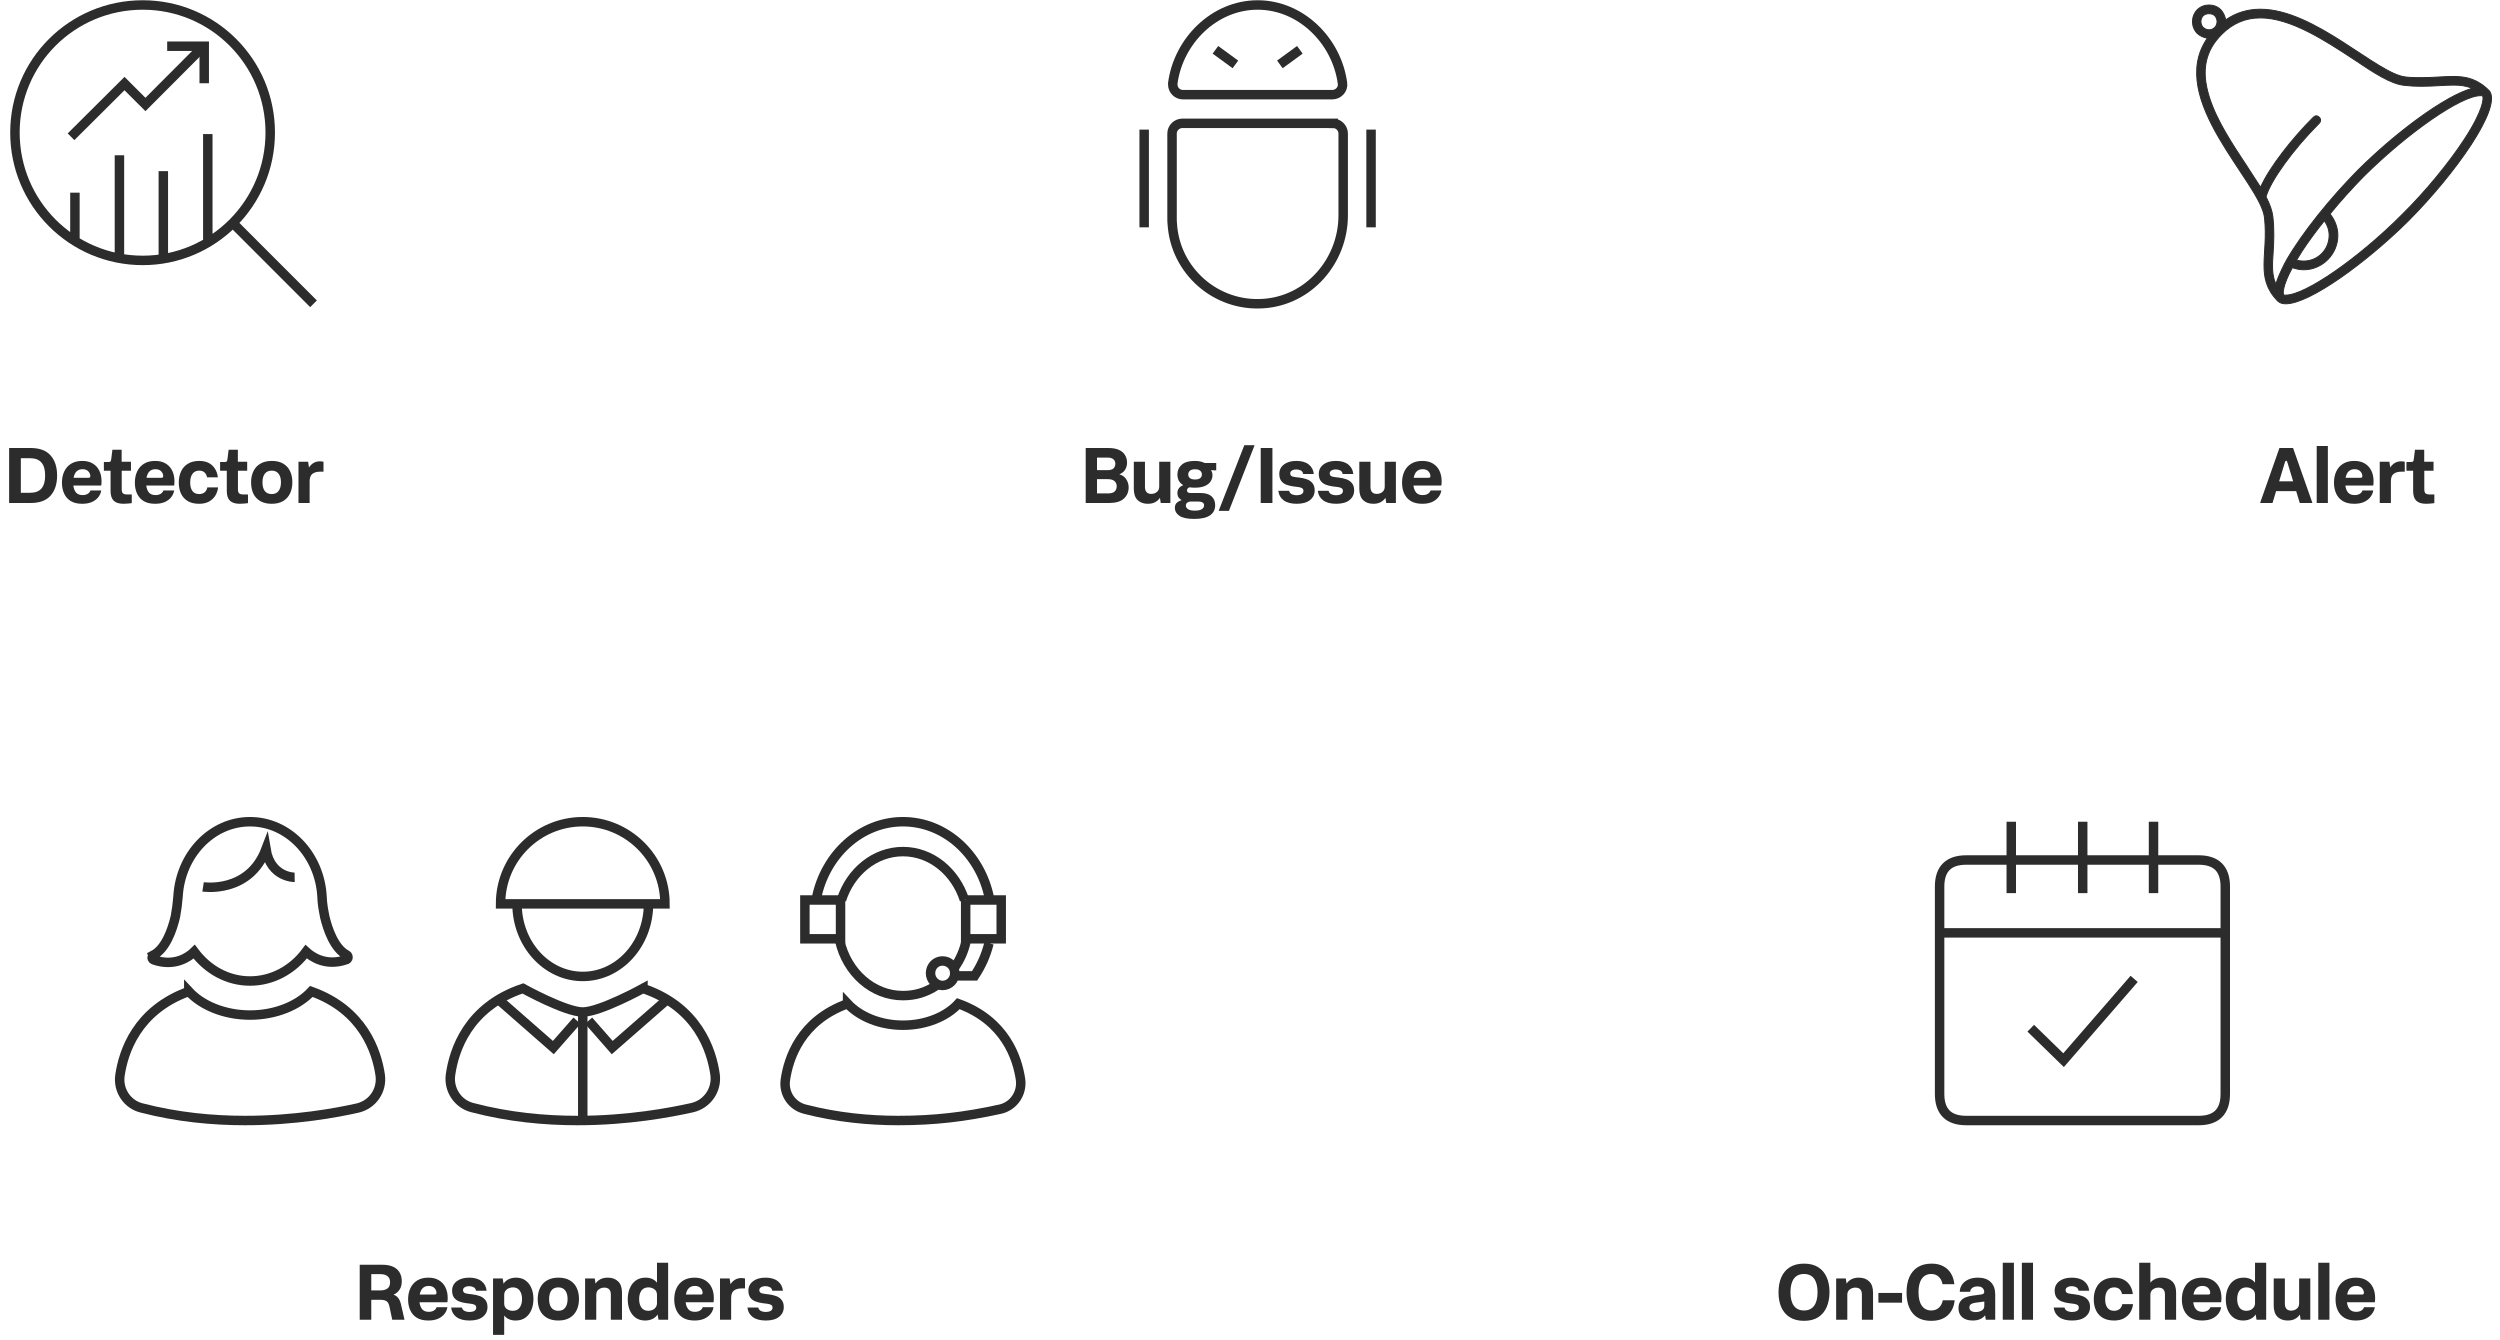 <svg width="502" height="269" viewBox="0 0 502 269" fill="none" xmlns="http://www.w3.org/2000/svg">
<path d="M40.827 9.329L29.205 20.979L24.998 16.78L14.262 27.462" stroke="#2C2C2C" stroke-width="1.9"/>
<path d="M46.764 44.798L62.952 61M15.044 38.682V48.402M23.982 31.176V51.64M41.727 26.922V48.644M32.796 34.359V51.882M54.263 26.624C54.263 40.779 42.806 52.29 28.666 52.29C14.442 52.29 3 40.779 3 26.624C3 12.456 14.442 1 28.666 1C42.806 1 54.263 12.456 54.263 26.617V26.624Z" stroke="#2C2C2C" stroke-width="1.9"/>
<path d="M33.571 9.281H41.008V16.718" stroke="#2C2C2C" stroke-width="1.9"/>
<path d="M1.833 101V89.96H6.153C7.956 89.96 9.289 90.456 10.153 91.448C11.028 92.429 11.465 93.773 11.465 95.48C11.465 97.187 11.028 98.536 10.153 99.528C9.289 100.509 7.956 101 6.153 101H1.833ZM6.025 92.008H4.185V98.952H6.025C7.06 98.952 7.822 98.669 8.313 98.104C8.814 97.528 9.065 96.659 9.065 95.496C9.065 94.312 8.814 93.437 8.313 92.872C7.822 92.296 7.06 92.008 6.025 92.008ZM20.327 98.488C20.263 98.947 20.076 99.384 19.767 99.8C19.457 100.205 19.031 100.536 18.487 100.792C17.943 101.037 17.282 101.16 16.503 101.16C15.596 101.16 14.839 100.984 14.231 100.632C13.633 100.269 13.185 99.768 12.887 99.128C12.588 98.488 12.439 97.752 12.439 96.92C12.439 96.067 12.594 95.315 12.903 94.664C13.212 94.003 13.671 93.485 14.279 93.112C14.887 92.739 15.633 92.552 16.519 92.552C17.372 92.552 18.087 92.733 18.663 93.096C19.239 93.448 19.671 93.933 19.959 94.552C20.247 95.16 20.391 95.853 20.391 96.632C20.391 96.771 20.386 96.92 20.375 97.08C20.364 97.24 20.348 97.379 20.327 97.496H14.727C14.802 98.093 14.983 98.563 15.271 98.904C15.569 99.245 16.002 99.416 16.567 99.416C16.972 99.416 17.314 99.336 17.591 99.176C17.868 99.016 18.06 98.787 18.167 98.488H20.327ZM16.583 94.216C15.591 94.216 14.988 94.792 14.775 95.944H17.719C17.879 95.944 17.985 95.917 18.039 95.864C18.103 95.811 18.135 95.72 18.135 95.592C18.135 95.251 18.002 94.936 17.735 94.648C17.468 94.36 17.084 94.216 16.583 94.216ZM22.202 98.616V94.52H20.858V92.776H21.706C21.93 92.776 22.085 92.744 22.17 92.68C22.255 92.605 22.309 92.451 22.33 92.216L22.57 90.312H24.426V92.712H26.298V94.52H24.442V98.232C24.442 98.616 24.517 98.888 24.666 99.048C24.826 99.208 25.125 99.288 25.562 99.288H26.458V101.032C26.255 101.064 26.005 101.091 25.706 101.112C25.418 101.144 25.125 101.16 24.826 101.16C23.909 101.16 23.242 100.952 22.826 100.536C22.41 100.12 22.202 99.48 22.202 98.616ZM34.968 98.488C34.904 98.947 34.718 99.384 34.408 99.8C34.099 100.205 33.672 100.536 33.128 100.792C32.584 101.037 31.923 101.16 31.144 101.16C30.238 101.16 29.48 100.984 28.872 100.632C28.275 100.269 27.827 99.768 27.528 99.128C27.23 98.488 27.08 97.752 27.08 96.92C27.08 96.067 27.235 95.315 27.544 94.664C27.854 94.003 28.312 93.485 28.92 93.112C29.528 92.739 30.275 92.552 31.16 92.552C32.014 92.552 32.728 92.733 33.304 93.096C33.88 93.448 34.312 93.933 34.6 94.552C34.888 95.16 35.032 95.853 35.032 96.632C35.032 96.771 35.027 96.92 35.016 97.08C35.005 97.24 34.989 97.379 34.968 97.496H29.368C29.443 98.093 29.624 98.563 29.912 98.904C30.211 99.245 30.643 99.416 31.208 99.416C31.613 99.416 31.955 99.336 32.232 99.176C32.51 99.016 32.702 98.787 32.808 98.488H34.968ZM31.224 94.216C30.232 94.216 29.63 94.792 29.416 95.944H32.36C32.52 95.944 32.627 95.917 32.68 95.864C32.744 95.811 32.776 95.72 32.776 95.592C32.776 95.251 32.643 94.936 32.376 94.648C32.109 94.36 31.726 94.216 31.224 94.216ZM41.629 97.864H43.789C43.735 98.429 43.559 98.968 43.261 99.48C42.962 99.981 42.541 100.387 41.997 100.696C41.453 101.005 40.781 101.16 39.981 101.16C39.085 101.16 38.333 100.984 37.725 100.632C37.117 100.269 36.658 99.768 36.349 99.128C36.05 98.488 35.901 97.747 35.901 96.904C35.901 96.051 36.055 95.299 36.365 94.648C36.674 93.987 37.133 93.475 37.741 93.112C38.359 92.739 39.117 92.552 40.013 92.552C40.813 92.552 41.479 92.707 42.013 93.016C42.546 93.325 42.951 93.731 43.229 94.232C43.517 94.723 43.687 95.261 43.741 95.848H41.581C41.389 94.952 40.861 94.504 39.997 94.504C39.41 94.504 38.962 94.717 38.653 95.144C38.343 95.56 38.189 96.147 38.189 96.904C38.189 97.619 38.338 98.184 38.637 98.6C38.946 99.005 39.394 99.208 39.981 99.208C40.418 99.208 40.781 99.096 41.069 98.872C41.357 98.648 41.543 98.312 41.629 97.864ZM45.539 98.616V94.52H44.195V92.776H45.043C45.267 92.776 45.422 92.744 45.507 92.68C45.592 92.605 45.645 92.451 45.667 92.216L45.907 90.312H47.763V92.712H49.635V94.52H47.779V98.232C47.779 98.616 47.853 98.888 48.003 99.048C48.163 99.208 48.462 99.288 48.899 99.288H49.795V101.032C49.592 101.064 49.342 101.091 49.043 101.112C48.755 101.144 48.462 101.16 48.163 101.16C47.245 101.16 46.579 100.952 46.163 100.536C45.747 100.12 45.539 99.48 45.539 98.616ZM54.561 101.16C53.644 101.16 52.876 100.979 52.257 100.616C51.638 100.253 51.174 99.752 50.865 99.112C50.566 98.461 50.417 97.715 50.417 96.872C50.417 96.019 50.572 95.272 50.881 94.632C51.19 93.981 51.654 93.475 52.273 93.112C52.892 92.739 53.654 92.552 54.561 92.552C55.489 92.552 56.257 92.733 56.865 93.096C57.484 93.459 57.942 93.96 58.241 94.6C58.55 95.24 58.705 95.987 58.705 96.84C58.705 97.683 58.55 98.429 58.241 99.08C57.932 99.731 57.468 100.243 56.849 100.616C56.241 100.979 55.478 101.16 54.561 101.16ZM54.561 99.208C55.169 99.208 55.628 99 55.937 98.584C56.257 98.168 56.417 97.587 56.417 96.84C56.417 96.104 56.257 95.533 55.937 95.128C55.628 94.712 55.169 94.504 54.561 94.504C53.953 94.504 53.489 94.712 53.169 95.128C52.86 95.533 52.705 96.115 52.705 96.872C52.705 97.608 52.86 98.184 53.169 98.6C53.489 99.005 53.953 99.208 54.561 99.208ZM59.934 101V92.712H61.87L62.046 93.88C62.259 93.517 62.552 93.219 62.926 92.984C63.299 92.749 63.747 92.632 64.27 92.632C64.387 92.632 64.51 92.643 64.638 92.664C64.776 92.675 64.883 92.691 64.958 92.712V94.712H64.334C63.619 94.712 63.08 94.861 62.718 95.16C62.355 95.448 62.174 95.939 62.174 96.632V101H59.934Z" fill="#2C2C2C"/>
<path d="M275.309 26.023V45.645M229.75 26.023V45.645M261.013 9.999L256.998 12.934M244.06 9.999L248.068 12.934M267.711 24.766H237.41C236.263 24.766 235.348 25.722 235.348 26.801V43.856C235.348 44.211 235.349 44.573 235.396 44.996C235.99 54.418 244.19 61.614 253.667 60.959C262.836 60.358 269.711 52.377 269.711 43.255V26.801C269.711 25.729 268.803 24.773 267.711 24.773V24.766ZM269.574 16.724C268.434 8.203 261.245 1 252.533 1C243.835 1 236.625 8.203 235.492 16.724V16.962C235.492 18.103 236.407 19.011 237.54 19.011H267.526C268.755 19.011 269.759 17.918 269.574 16.724Z" stroke="#2C2C2C" stroke-width="1.9"/>
<path d="M218.009 101V89.96H222.537C223.422 89.96 224.142 90.088 224.697 90.344C225.251 90.6 225.657 90.952 225.913 91.4C226.179 91.837 226.313 92.344 226.313 92.92C226.313 93.4 226.19 93.853 225.945 94.28C225.699 94.707 225.305 95.027 224.761 95.24C225.401 95.432 225.87 95.773 226.169 96.264C226.478 96.755 226.633 97.283 226.633 97.848C226.633 98.787 226.307 99.549 225.657 100.136C225.017 100.712 224.03 101 222.697 101H218.009ZM222.377 91.88H220.281V94.408H222.377C222.953 94.408 223.358 94.291 223.593 94.056C223.838 93.811 223.961 93.496 223.961 93.112C223.961 92.739 223.827 92.44 223.561 92.216C223.305 91.992 222.91 91.88 222.377 91.88ZM222.457 96.216H220.281V99.08H222.457C223.097 99.08 223.55 98.952 223.817 98.696C224.094 98.429 224.233 98.077 224.233 97.64C224.233 97.203 224.083 96.856 223.785 96.6C223.497 96.344 223.054 96.216 222.457 96.216ZM227.668 98.152V92.712H229.908V97.752C229.908 98.701 230.335 99.176 231.188 99.176C231.593 99.176 231.956 99.053 232.276 98.808C232.607 98.552 232.772 98.189 232.772 97.72V92.712H235.012V101H233.076L232.916 99.96C232.692 100.312 232.377 100.6 231.972 100.824C231.567 101.048 231.071 101.16 230.484 101.16C229.631 101.16 228.948 100.915 228.436 100.424C227.924 99.923 227.668 99.165 227.668 98.152ZM244.008 101.448C244.008 102.323 243.661 103 242.968 103.48C242.285 103.96 241.229 104.2 239.8 104.2C238.413 104.2 237.416 103.987 236.808 103.56C236.21 103.144 235.912 102.627 235.912 102.008C235.912 101.517 236.056 101.155 236.344 100.92C236.642 100.675 236.952 100.509 237.272 100.424C237.037 100.296 236.834 100.12 236.664 99.896C236.504 99.661 236.424 99.357 236.424 98.984C236.424 98.621 236.525 98.307 236.728 98.04C236.941 97.763 237.234 97.555 237.608 97.416C237.192 97.181 236.888 96.877 236.696 96.504C236.514 96.131 236.424 95.725 236.424 95.288C236.424 94.488 236.712 93.832 237.288 93.32C237.874 92.808 238.738 92.552 239.88 92.552C240.306 92.552 240.685 92.589 241.016 92.664C241.357 92.739 241.656 92.84 241.912 92.968H244.216V94.456L243.16 94.408C243.256 94.547 243.33 94.701 243.384 94.872C243.437 95.043 243.464 95.235 243.464 95.448C243.464 95.875 243.341 96.28 243.096 96.664C242.861 97.037 242.482 97.341 241.96 97.576C241.437 97.811 240.754 97.928 239.912 97.928C239.528 97.928 239.17 97.901 238.84 97.848C238.658 97.923 238.53 98.019 238.456 98.136C238.381 98.243 238.344 98.349 238.344 98.456C238.344 98.819 238.578 99 239.048 99H241.112C242.061 99 242.781 99.219 243.272 99.656C243.762 100.093 244.008 100.691 244.008 101.448ZM238.6 95.272C238.6 95.581 238.712 95.827 238.936 96.008C239.16 96.189 239.501 96.28 239.96 96.28C240.429 96.28 240.776 96.189 241 96.008C241.224 95.827 241.336 95.581 241.336 95.272C241.336 94.963 241.224 94.712 241 94.52C240.776 94.328 240.429 94.232 239.96 94.232C239.501 94.232 239.16 94.328 238.936 94.52C238.712 94.712 238.6 94.963 238.6 95.272ZM240.696 100.712H239.016C238.824 100.712 238.626 100.781 238.424 100.92C238.221 101.048 238.12 101.251 238.12 101.528C238.12 101.795 238.258 102.029 238.536 102.232C238.824 102.435 239.282 102.536 239.912 102.536C240.573 102.536 241.048 102.435 241.336 102.232C241.634 102.029 241.784 101.779 241.784 101.48C241.784 101.224 241.682 101.032 241.48 100.904C241.277 100.776 241.016 100.712 240.696 100.712ZM244.706 102.584L249.858 89.4H251.922L246.77 102.584H244.706ZM253.151 101V89.96H255.503V101H253.151ZM256.69 98.552H258.85C258.946 98.893 259.138 99.128 259.426 99.256C259.714 99.384 260.018 99.448 260.338 99.448C260.732 99.448 261.063 99.379 261.33 99.24C261.596 99.091 261.73 98.867 261.73 98.568C261.73 98.312 261.628 98.125 261.426 98.008C261.223 97.891 260.908 97.811 260.482 97.768L259.794 97.688C259.218 97.613 258.711 97.491 258.274 97.32C257.836 97.139 257.495 96.877 257.25 96.536C257.004 96.184 256.882 95.725 256.882 95.16C256.882 94.381 257.191 93.752 257.81 93.272C258.428 92.792 259.266 92.552 260.322 92.552C261.378 92.552 262.204 92.792 262.802 93.272C263.399 93.752 263.735 94.387 263.81 95.176H261.682C261.607 94.813 261.436 94.573 261.17 94.456C260.903 94.328 260.626 94.264 260.338 94.264C259.943 94.264 259.634 94.339 259.41 94.488C259.186 94.627 259.074 94.819 259.074 95.064C259.074 95.267 259.148 95.432 259.298 95.56C259.447 95.677 259.746 95.763 260.194 95.816L260.882 95.896C261.447 95.96 261.964 96.077 262.434 96.248C262.903 96.419 263.276 96.68 263.554 97.032C263.842 97.384 263.986 97.864 263.986 98.472C263.986 99.261 263.676 99.907 263.058 100.408C262.439 100.909 261.543 101.16 260.37 101.16C259.25 101.16 258.375 100.925 257.746 100.456C257.127 99.987 256.775 99.352 256.69 98.552ZM264.62 98.552H266.78C266.876 98.893 267.068 99.128 267.356 99.256C267.644 99.384 267.948 99.448 268.268 99.448C268.662 99.448 268.993 99.379 269.26 99.24C269.526 99.091 269.66 98.867 269.66 98.568C269.66 98.312 269.558 98.125 269.356 98.008C269.153 97.891 268.838 97.811 268.412 97.768L267.724 97.688C267.148 97.613 266.641 97.491 266.204 97.32C265.766 97.139 265.425 96.877 265.18 96.536C264.934 96.184 264.812 95.725 264.812 95.16C264.812 94.381 265.121 93.752 265.74 93.272C266.358 92.792 267.196 92.552 268.252 92.552C269.308 92.552 270.134 92.792 270.732 93.272C271.329 93.752 271.665 94.387 271.74 95.176H269.612C269.537 94.813 269.366 94.573 269.1 94.456C268.833 94.328 268.556 94.264 268.268 94.264C267.873 94.264 267.564 94.339 267.34 94.488C267.116 94.627 267.004 94.819 267.004 95.064C267.004 95.267 267.078 95.432 267.228 95.56C267.377 95.677 267.676 95.763 268.124 95.816L268.812 95.896C269.377 95.96 269.894 96.077 270.364 96.248C270.833 96.419 271.206 96.68 271.484 97.032C271.772 97.384 271.916 97.864 271.916 98.472C271.916 99.261 271.606 99.907 270.988 100.408C270.369 100.909 269.473 101.16 268.3 101.16C267.18 101.16 266.305 100.925 265.676 100.456C265.057 99.987 264.705 99.352 264.62 98.552ZM272.951 98.152V92.712H275.191V97.752C275.191 98.701 275.618 99.176 276.471 99.176C276.877 99.176 277.239 99.053 277.559 98.808C277.89 98.552 278.055 98.189 278.055 97.72V92.712H280.295V101H278.359L278.199 99.96C277.975 100.312 277.661 100.6 277.255 100.824C276.85 101.048 276.354 101.16 275.767 101.16C274.914 101.16 274.231 100.915 273.719 100.424C273.207 99.923 272.951 99.165 272.951 98.152ZM289.419 98.488C289.355 98.947 289.168 99.384 288.859 99.8C288.549 100.205 288.123 100.536 287.579 100.792C287.035 101.037 286.373 101.16 285.595 101.16C284.688 101.16 283.931 100.984 283.323 100.632C282.725 100.269 282.277 99.768 281.979 99.128C281.68 98.488 281.531 97.752 281.531 96.92C281.531 96.067 281.685 95.315 281.995 94.664C282.304 94.003 282.763 93.485 283.371 93.112C283.979 92.739 284.725 92.552 285.611 92.552C286.464 92.552 287.179 92.733 287.755 93.096C288.331 93.448 288.763 93.933 289.051 94.552C289.339 95.16 289.483 95.853 289.483 96.632C289.483 96.771 289.477 96.92 289.467 97.08C289.456 97.24 289.44 97.379 289.419 97.496H283.819C283.893 98.093 284.075 98.563 284.363 98.904C284.661 99.245 285.093 99.416 285.659 99.416C286.064 99.416 286.405 99.336 286.683 99.176C286.96 99.016 287.152 98.787 287.259 98.488H289.419ZM285.675 94.216C284.683 94.216 284.08 94.792 283.867 95.944H286.811C286.971 95.944 287.077 95.917 287.131 95.864C287.195 95.811 287.227 95.72 287.227 95.592C287.227 95.251 287.093 94.936 286.827 94.648C286.56 94.36 286.176 94.216 285.675 94.216Z" fill="#2C2C2C"/>
<path d="M443.596 2.749C444.02 2.749 444.437 2.875 444.734 3.166C445.341 3.829 445.341 4.846 444.734 5.502C444.437 5.805 444.02 5.988 443.596 5.988C443.115 5.988 442.755 5.799 442.394 5.509C441.793 4.839 441.793 3.823 442.394 3.16C442.755 2.863 443.115 2.743 443.596 2.743V2.749ZM466.726 44.317C467.333 45.157 467.693 46.18 467.693 47.26C467.693 50.145 465.416 52.425 462.589 52.425C462.045 52.425 461.628 52.362 461.147 52.236C461.508 51.642 461.868 51.036 462.286 50.385C463.551 48.466 465.05 46.426 466.732 44.324L466.726 44.317ZM453.874 3.589C459.945 3.589 466.915 8.148 472.557 11.861C476.763 14.683 480.128 16.912 482.892 17.146C483.916 17.272 484.998 17.323 486.136 17.323C487.515 17.323 488.774 17.26 489.855 17.197C490.817 17.146 491.778 17.083 492.619 17.083C493.998 17.083 495.2 17.209 496.401 17.746C490.937 19.242 480.969 26.681 473.455 34.182C467.87 39.821 462.279 46.78 459.161 52.179C459.161 52.242 458.737 52.955 458.737 52.955C457.953 54.515 457.346 55.898 456.992 57.035C456.151 55.229 456.271 53.246 456.454 50.55C456.581 48.573 456.694 46.23 456.391 43.541C456.264 42.341 455.79 41.015 455.012 39.512C455.961 36.216 460.534 29.914 465.701 24.755C466.061 24.395 466.061 23.858 465.701 23.555C465.574 23.378 465.34 23.259 465.1 23.259C464.91 23.259 464.676 23.385 464.499 23.562C460.35 27.704 455.727 33.52 453.924 37.599C453.083 36.285 452.122 34.789 451.097 33.229C448.282 28.967 445.038 24.111 443.596 19.369C441.977 14.153 442.818 10.194 446.126 6.891C448.339 4.681 450.869 3.595 453.867 3.595L453.874 3.589ZM498.084 19.186C498.4 19.186 498.514 19.249 498.514 19.312C498.754 19.602 498.754 22.002 494.782 28.064C491.664 32.8 487.041 38.445 482.354 43.067C473.588 51.882 462.893 59.264 458.99 59.264C458.687 59.264 458.567 59.264 458.567 59.2C458.377 58.967 458.314 57.407 460.306 53.751C461.027 53.991 461.748 54.168 462.583 54.168C466.314 54.168 469.439 51.048 469.439 47.272C469.439 45.656 468.832 44.159 467.87 42.96C469.97 40.371 472.31 37.801 474.657 35.401C483.486 26.643 494.181 19.205 498.084 19.205V19.186ZM443.602 1C442.704 1 441.863 1.316 441.199 1.966C439.934 3.292 439.934 5.389 441.199 6.702C441.8 7.245 442.527 7.548 443.242 7.668C434.766 19.855 453.994 36.715 454.715 43.724C455.505 51.345 452.798 55.658 457.308 60.394L457.548 60.583C457.909 60.88 458.39 61 458.99 61C463.797 61 475.207 52.665 483.619 44.33C492.992 34.909 502.366 21.711 499.899 18.289C497.559 15.889 495.282 15.353 492.626 15.353C490.709 15.353 488.609 15.593 486.143 15.593C485.175 15.593 484.157 15.593 483.075 15.466C477.307 14.873 464.872 1.852 453.874 1.852C451.407 1.852 449.067 2.509 446.916 3.999C446.79 3.286 446.486 2.566 445.949 1.966C445.285 1.309 444.443 1.006 443.608 1.006L443.602 1Z" fill="#2C2C2C" stroke="#2C2C2C" stroke-width="0.2"/>
<path d="M453.825 101L457.713 89.96H460.449L464.337 101H461.793L461.073 98.616H457.041L456.321 101H453.825ZM458.833 92.76L457.649 96.648H460.465L459.281 92.76C459.228 92.6 459.153 92.52 459.057 92.52C458.961 92.52 458.886 92.6 458.833 92.76ZM465.194 101V89.56H467.434V101H465.194ZM476.55 98.488C476.486 98.947 476.3 99.384 475.99 99.8C475.681 100.205 475.254 100.536 474.71 100.792C474.166 101.037 473.505 101.16 472.726 101.16C471.82 101.16 471.062 100.984 470.454 100.632C469.857 100.269 469.409 99.768 469.11 99.128C468.812 98.488 468.662 97.752 468.662 96.92C468.662 96.067 468.817 95.315 469.126 94.664C469.436 94.003 469.894 93.485 470.502 93.112C471.11 92.739 471.857 92.552 472.742 92.552C473.596 92.552 474.31 92.733 474.886 93.096C475.462 93.448 475.894 93.933 476.182 94.552C476.47 95.16 476.614 95.853 476.614 96.632C476.614 96.771 476.609 96.92 476.598 97.08C476.588 97.24 476.572 97.379 476.55 97.496H470.95C471.025 98.093 471.206 98.563 471.494 98.904C471.793 99.245 472.225 99.416 472.79 99.416C473.196 99.416 473.537 99.336 473.814 99.176C474.092 99.016 474.284 98.787 474.39 98.488H476.55ZM472.806 94.216C471.814 94.216 471.212 94.792 470.998 95.944H473.942C474.102 95.944 474.209 95.917 474.262 95.864C474.326 95.811 474.358 95.72 474.358 95.592C474.358 95.251 474.225 94.936 473.958 94.648C473.692 94.36 473.308 94.216 472.806 94.216ZM477.851 101V92.712H479.787L479.963 93.88C480.176 93.517 480.47 93.219 480.843 92.984C481.216 92.749 481.664 92.632 482.187 92.632C482.304 92.632 482.427 92.643 482.555 92.664C482.694 92.675 482.8 92.691 482.875 92.712V94.712H482.251C481.536 94.712 480.998 94.861 480.635 95.16C480.272 95.448 480.091 95.939 480.091 96.632V101H477.851ZM484.559 98.616V94.52H483.215V92.776H484.063C484.287 92.776 484.441 92.744 484.527 92.68C484.612 92.605 484.665 92.451 484.687 92.216L484.927 90.312H486.783V92.712H488.655V94.52H486.799V98.232C486.799 98.616 486.873 98.888 487.023 99.048C487.183 99.208 487.481 99.288 487.919 99.288H488.815V101.032C488.612 101.064 488.361 101.091 488.063 101.112C487.775 101.144 487.481 101.16 487.183 101.16C486.265 101.16 485.599 100.952 485.183 100.536C484.767 100.12 484.559 99.48 484.559 98.616Z" fill="#2C2C2C"/>
<path d="M30.783 191.826C30.674 191.894 30.578 192.003 30.578 192.126C30.469 192.365 30.578 192.604 30.831 192.727C35.076 194.229 37.957 192.126 39.001 191.102C41.677 194.707 45.704 196.986 50.209 196.986C54.715 196.986 58.797 194.707 61.472 191.102C62.517 192.058 65.397 194.174 69.595 192.672C69.691 192.604 69.8 192.536 69.848 192.427C69.95 192.188 69.848 191.881 69.643 191.765C67.117 190.44 65.82 186.659 65.186 184.017V183.949C64.912 182.584 64.708 181.437 64.66 179.99C64.182 171.662 57.902 165 50.203 165C42.503 165 36.223 171.655 35.752 179.99C35.643 181.423 35.479 182.631 35.227 184.017C34.599 186.713 33.288 190.488 30.776 191.812L30.783 191.826ZM37.909 199.075C40.523 201.901 45.076 203.826 50.209 203.826C55.343 203.826 59.902 201.901 62.517 199.082C72.994 202.809 75.663 211.212 76.346 215.887C76.769 218.945 74.831 221.771 71.841 222.488C67.609 223.444 59.227 225 49.179 225C42.728 225 35.609 224.338 28.428 222.474C25.547 221.765 23.663 218.939 24.087 215.942C24.769 211.266 27.431 202.87 37.909 199.082V199.075Z" stroke="#2C2C2C" stroke-width="1.9"/>
<path d="M40.776 178.085C40.776 178.085 49.991 179.526 53.404 170.529C54.346 176.236 59.165 176.167 59.165 176.167" stroke="#2C2C2C" stroke-width="1.9"/>
<path d="M117.019 203.211C120.478 203.211 129.109 198.473 129.109 198.473V198.48C140.122 202.205 142.889 210.898 143.588 215.762C144.007 218.823 142.044 221.702 139.004 222.414C134.685 223.379 126.181 225 115.957 225C109.402 225 102.169 224.336 94.867 222.414C91.946 221.695 90.031 218.809 90.464 215.804C91.149 210.954 93.916 202.191 105 198.473C105 198.473 113.56 203.211 117.019 203.211ZM117.019 203.211V224.993M103.819 181.492C103.819 189.528 109.731 196.069 117.026 196.069C124.315 196.069 130.22 189.535 130.22 181.499M133.525 181.492H100.513C100.513 172.372 107.921 165 117.019 165C126.125 165 133.525 172.372 133.525 181.492Z" stroke="#2C2C2C" stroke-width="1.9"/>
<path d="M133.637 200.989L122.932 210.353L118.194 204.951M100.416 200.989L111.108 210.353L115.86 204.951" stroke="#2C2C2C" stroke-width="1.9"/>
<path d="M163.943 180.363C165.695 171.604 172.841 165 181.308 165C189.824 165 196.922 171.604 198.674 180.363M191.771 195.956H195.698C197.068 193.856 197.965 191.882 198.583 189.421M191.722 195.42C191.722 196.741 190.63 197.881 189.261 197.881C187.94 197.881 186.849 196.741 186.849 195.42C186.849 194.03 187.926 192.959 189.254 192.959C190.624 192.959 191.715 194.03 191.715 195.413L191.722 195.42ZM161.621 180.718H168.781V188.517H161.621V180.718ZM193.898 180.718H201.044V188.517H193.905V180.718H193.898Z" stroke="#2C2C2C" stroke-width="1.9"/>
<path d="M193.669 180.718C191.861 175.087 187.037 170.999 181.309 170.999C175.629 170.999 170.756 175.08 168.962 180.718M191.722 194.218C192.807 192.598 193.516 191.041 193.947 189.178M168.629 188.935C170.047 195.24 175.205 199.918 181.309 199.918C183.811 199.918 185.945 199.258 188.031 197.881M170.193 201.538C172.605 204.11 176.672 205.862 181.316 205.862C185.945 205.862 190.075 204.124 192.438 201.538C201.893 204.958 204.305 212.522 204.924 216.776C205.292 219.536 203.533 222.115 200.843 222.72C193.752 224.277 187.635 225 180.356 225C174.538 225 168.1 224.395 161.621 222.72C158.98 222.059 157.311 219.536 157.701 216.839C158.312 212.577 160.725 204.951 170.193 201.545V201.538Z" stroke="#2C2C2C" stroke-width="1.9"/>
<path d="M72.231 265V253.96H76.743C77.671 253.96 78.423 254.104 78.999 254.392C79.575 254.669 79.996 255.059 80.263 255.56C80.54 256.051 80.679 256.616 80.679 257.256C80.679 257.96 80.525 258.536 80.215 258.984C79.916 259.432 79.516 259.763 79.015 259.976C79.41 260.104 79.725 260.323 79.959 260.632C80.204 260.941 80.391 261.373 80.519 261.928L81.223 265H78.759L78.215 262.408C78.098 261.832 77.895 261.453 77.607 261.272C77.319 261.091 76.903 261 76.359 261H74.551V265H72.231ZM76.391 255.848H74.551V259.112H76.375C76.972 259.112 77.447 258.984 77.799 258.728C78.151 258.472 78.327 258.056 78.327 257.48C78.327 256.915 78.151 256.504 77.799 256.248C77.458 255.981 76.989 255.848 76.391 255.848ZM89.834 262.488C89.77 262.947 89.584 263.384 89.274 263.8C88.965 264.205 88.538 264.536 87.994 264.792C87.45 265.037 86.789 265.16 86.01 265.16C85.104 265.16 84.346 264.984 83.738 264.632C83.141 264.269 82.693 263.768 82.394 263.128C82.096 262.488 81.946 261.752 81.946 260.92C81.946 260.067 82.101 259.315 82.41 258.664C82.72 258.003 83.178 257.485 83.786 257.112C84.394 256.739 85.141 256.552 86.026 256.552C86.88 256.552 87.594 256.733 88.17 257.096C88.746 257.448 89.178 257.933 89.466 258.552C89.754 259.16 89.898 259.853 89.898 260.632C89.898 260.771 89.893 260.92 89.882 261.08C89.872 261.24 89.856 261.379 89.834 261.496H84.234C84.309 262.093 84.49 262.563 84.778 262.904C85.077 263.245 85.509 263.416 86.074 263.416C86.48 263.416 86.821 263.336 87.098 263.176C87.376 263.016 87.568 262.787 87.674 262.488H89.834ZM86.09 258.216C85.098 258.216 84.496 258.792 84.282 259.944H87.226C87.386 259.944 87.493 259.917 87.546 259.864C87.61 259.811 87.642 259.72 87.642 259.592C87.642 259.251 87.509 258.936 87.242 258.648C86.976 258.36 86.592 258.216 86.09 258.216ZM90.591 262.552H92.751C92.847 262.893 93.039 263.128 93.327 263.256C93.615 263.384 93.919 263.448 94.239 263.448C94.634 263.448 94.964 263.379 95.231 263.24C95.498 263.091 95.631 262.867 95.631 262.568C95.631 262.312 95.53 262.125 95.327 262.008C95.124 261.891 94.81 261.811 94.383 261.768L93.695 261.688C93.119 261.613 92.612 261.491 92.175 261.32C91.738 261.139 91.396 260.877 91.151 260.536C90.906 260.184 90.783 259.725 90.783 259.16C90.783 258.381 91.092 257.752 91.711 257.272C92.33 256.792 93.167 256.552 94.223 256.552C95.279 256.552 96.106 256.792 96.703 257.272C97.3 257.752 97.636 258.387 97.711 259.176H95.583C95.508 258.813 95.338 258.573 95.071 258.456C94.804 258.328 94.527 258.264 94.239 258.264C93.844 258.264 93.535 258.339 93.311 258.488C93.087 258.627 92.975 258.819 92.975 259.064C92.975 259.267 93.05 259.432 93.199 259.56C93.348 259.677 93.647 259.763 94.095 259.816L94.783 259.896C95.348 259.96 95.866 260.077 96.335 260.248C96.804 260.419 97.178 260.68 97.455 261.032C97.743 261.384 97.887 261.864 97.887 262.472C97.887 263.261 97.578 263.907 96.959 264.408C96.34 264.909 95.444 265.16 94.271 265.16C93.151 265.16 92.276 264.925 91.647 264.456C91.028 263.987 90.676 263.352 90.591 262.552ZM99.002 268.04V256.712H100.938L101.114 257.768C101.36 257.384 101.701 257.085 102.138 256.872C102.576 256.659 103.072 256.552 103.626 256.552C104.373 256.552 105.002 256.739 105.514 257.112C106.037 257.485 106.432 257.992 106.698 258.632C106.976 259.272 107.115 260.003 107.115 260.824C107.115 261.645 106.976 262.387 106.698 263.048C106.421 263.699 106.016 264.216 105.483 264.6C104.96 264.973 104.309 265.16 103.53 265.16C102.538 265.16 101.776 264.824 101.242 264.152V268.04H99.002ZM101.242 260.072V261.704C101.242 262.227 101.418 262.611 101.77 262.856C102.133 263.091 102.533 263.208 102.97 263.208C103.578 263.208 104.037 262.995 104.346 262.568C104.666 262.141 104.826 261.571 104.826 260.856C104.826 260.152 104.672 259.587 104.362 259.16C104.053 258.723 103.594 258.504 102.986 258.504C102.698 258.504 102.421 258.563 102.154 258.68C101.888 258.787 101.669 258.957 101.498 259.192C101.328 259.416 101.242 259.709 101.242 260.072ZM112.115 265.16C111.197 265.16 110.429 264.979 109.811 264.616C109.192 264.253 108.728 263.752 108.419 263.112C108.12 262.461 107.971 261.715 107.971 260.872C107.971 260.019 108.125 259.272 108.435 258.632C108.744 257.981 109.208 257.475 109.827 257.112C110.445 256.739 111.208 256.552 112.115 256.552C113.043 256.552 113.811 256.733 114.419 257.096C115.037 257.459 115.496 257.96 115.795 258.6C116.104 259.24 116.259 259.987 116.259 260.84C116.259 261.683 116.104 262.429 115.795 263.08C115.485 263.731 115.021 264.243 114.403 264.616C113.795 264.979 113.032 265.16 112.115 265.16ZM112.115 263.208C112.723 263.208 113.181 263 113.491 262.584C113.811 262.168 113.971 261.587 113.971 260.84C113.971 260.104 113.811 259.533 113.491 259.128C113.181 258.712 112.723 258.504 112.115 258.504C111.507 258.504 111.043 258.712 110.723 259.128C110.413 259.533 110.259 260.115 110.259 260.872C110.259 261.608 110.413 262.184 110.723 262.6C111.043 263.005 111.507 263.208 112.115 263.208ZM117.488 265V256.712H119.424L119.584 257.752C119.808 257.4 120.122 257.112 120.528 256.888C120.944 256.664 121.45 256.552 122.048 256.552C122.912 256.552 123.6 256.803 124.112 257.304C124.634 257.795 124.896 258.547 124.896 259.56V265H122.656V259.96C122.656 259.021 122.218 258.552 121.344 258.552C120.928 258.552 120.554 258.675 120.224 258.92C119.893 259.165 119.728 259.523 119.728 259.992V265H117.488ZM132.226 265L132.05 263.944C131.804 264.328 131.463 264.627 131.026 264.84C130.588 265.053 130.092 265.16 129.538 265.16C128.791 265.16 128.156 264.973 127.634 264.6C127.122 264.227 126.727 263.72 126.45 263.08C126.183 262.429 126.05 261.699 126.05 260.888C126.05 260.067 126.188 259.331 126.466 258.68C126.743 258.019 127.143 257.501 127.666 257.128C128.199 256.744 128.855 256.552 129.634 256.552C130.626 256.552 131.388 256.888 131.922 257.56V253.56H134.162V265H132.226ZM131.922 261.64V260.008C131.922 259.485 131.74 259.107 131.378 258.872C131.026 258.627 130.631 258.504 130.194 258.504C129.586 258.504 129.122 258.717 128.802 259.144C128.492 259.571 128.338 260.141 128.338 260.856C128.338 261.56 128.492 262.131 128.802 262.568C129.111 262.995 129.57 263.208 130.178 263.208C130.466 263.208 130.743 263.155 131.01 263.048C131.276 262.931 131.495 262.755 131.666 262.52C131.836 262.285 131.922 261.992 131.922 261.64ZM143.274 262.488C143.21 262.947 143.023 263.384 142.714 263.8C142.404 264.205 141.978 264.536 141.434 264.792C140.89 265.037 140.228 265.16 139.45 265.16C138.543 265.16 137.786 264.984 137.178 264.632C136.58 264.269 136.132 263.768 135.834 263.128C135.535 262.488 135.386 261.752 135.386 260.92C135.386 260.067 135.54 259.315 135.85 258.664C136.159 258.003 136.618 257.485 137.226 257.112C137.834 256.739 138.58 256.552 139.466 256.552C140.319 256.552 141.034 256.733 141.61 257.096C142.186 257.448 142.618 257.933 142.906 258.552C143.194 259.16 143.338 259.853 143.338 260.632C143.338 260.771 143.332 260.92 143.322 261.08C143.311 261.24 143.295 261.379 143.274 261.496H137.674C137.748 262.093 137.93 262.563 138.218 262.904C138.516 263.245 138.948 263.416 139.514 263.416C139.919 263.416 140.26 263.336 140.538 263.176C140.815 263.016 141.007 262.787 141.114 262.488H143.274ZM139.53 258.216C138.538 258.216 137.935 258.792 137.722 259.944H140.666C140.826 259.944 140.932 259.917 140.986 259.864C141.05 259.811 141.082 259.72 141.082 259.592C141.082 259.251 140.948 258.936 140.682 258.648C140.415 258.36 140.031 258.216 139.53 258.216ZM144.574 265V256.712H146.51L146.686 257.88C146.9 257.517 147.193 257.219 147.566 256.984C147.94 256.749 148.388 256.632 148.91 256.632C149.028 256.632 149.15 256.643 149.278 256.664C149.417 256.675 149.524 256.691 149.598 256.712V258.712H148.974C148.26 258.712 147.721 258.861 147.358 259.16C146.996 259.448 146.814 259.939 146.814 260.632V265H144.574ZM150.085 262.552H152.245C152.341 262.893 152.533 263.128 152.821 263.256C153.109 263.384 153.413 263.448 153.733 263.448C154.128 263.448 154.459 263.379 154.725 263.24C154.992 263.091 155.125 262.867 155.125 262.568C155.125 262.312 155.024 262.125 154.821 262.008C154.619 261.891 154.304 261.811 153.877 261.768L153.189 261.688C152.613 261.613 152.107 261.491 151.669 261.32C151.232 261.139 150.891 260.877 150.645 260.536C150.4 260.184 150.277 259.725 150.277 259.16C150.277 258.381 150.587 257.752 151.205 257.272C151.824 256.792 152.661 256.552 153.717 256.552C154.773 256.552 155.6 256.792 156.197 257.272C156.795 257.752 157.131 258.387 157.205 259.176H155.077C155.003 258.813 154.832 258.573 154.565 258.456C154.299 258.328 154.021 258.264 153.733 258.264C153.339 258.264 153.029 258.339 152.805 258.488C152.581 258.627 152.469 258.819 152.469 259.064C152.469 259.267 152.544 259.432 152.693 259.56C152.843 259.677 153.141 259.763 153.589 259.816L154.277 259.896C154.843 259.96 155.36 260.077 155.829 260.248C156.299 260.419 156.672 260.68 156.949 261.032C157.237 261.384 157.381 261.864 157.381 262.472C157.381 263.261 157.072 263.907 156.453 264.408C155.835 264.909 154.939 265.16 153.765 265.16C152.645 265.16 151.771 264.925 151.141 264.456C150.523 263.987 150.171 263.352 150.085 262.552Z" fill="#2C2C2C"/>
<path d="M403.864 165V179.345M418.209 165V179.345M432.428 165V179.345M389.473 187.325H446.836M394.809 172.69H441.5C445.055 172.69 446.836 174.495 446.836 178.026V219.664C446.836 223.195 445.055 225 441.5 225H394.809C391.254 225 389.473 223.195 389.473 219.664V178.026C389.473 174.495 391.254 172.69 394.809 172.69Z" stroke="#2C2C2C" stroke-width="1.9"/>
<path d="M407.772 206.465L414.364 212.884L428.536 196.562" stroke="#2C2C2C" stroke-width="1.9"/>
<path d="M362.244 265.224C361.113 265.224 360.164 264.984 359.396 264.504C358.638 264.024 358.068 263.357 357.684 262.504C357.31 261.64 357.124 260.643 357.124 259.512C357.124 258.36 357.31 257.352 357.684 256.488C358.068 255.613 358.638 254.936 359.396 254.456C360.164 253.976 361.113 253.736 362.244 253.736C363.385 253.736 364.334 253.976 365.092 254.456C365.849 254.936 366.414 255.603 366.788 256.456C367.172 257.309 367.364 258.307 367.364 259.448C367.364 260.6 367.172 261.608 366.788 262.472C366.414 263.336 365.849 264.013 365.092 264.504C364.334 264.984 363.385 265.224 362.244 265.224ZM362.244 263.144C363.14 263.144 363.817 262.829 364.276 262.2C364.734 261.571 364.964 260.664 364.964 259.48C364.964 258.296 364.734 257.389 364.276 256.76C363.817 256.131 363.14 255.816 362.244 255.816C361.348 255.816 360.67 256.131 360.212 256.76C359.753 257.389 359.524 258.296 359.524 259.48C359.524 260.664 359.753 261.571 360.212 262.2C360.67 262.829 361.348 263.144 362.244 263.144ZM368.7 265V256.712H370.636L370.796 257.752C371.02 257.4 371.335 257.112 371.74 256.888C372.156 256.664 372.663 256.552 373.26 256.552C374.124 256.552 374.812 256.803 375.324 257.304C375.847 257.795 376.108 258.547 376.108 259.56V265H373.868V259.96C373.868 259.021 373.431 258.552 372.556 258.552C372.14 258.552 371.767 258.675 371.436 258.92C371.105 259.165 370.94 259.523 370.94 259.992V265H368.7ZM377.182 261.576V259.624H381.934V261.576H377.182ZM390.115 261.096H392.499C392.371 262.365 391.902 263.373 391.091 264.12C390.291 264.856 389.193 265.224 387.795 265.224C386.153 265.224 384.915 264.723 384.083 263.72C383.251 262.717 382.835 261.315 382.835 259.512C382.835 258.328 383.022 257.304 383.395 256.44C383.779 255.576 384.345 254.909 385.091 254.44C385.849 253.971 386.782 253.736 387.891 253.736C388.798 253.736 389.571 253.912 390.211 254.264C390.862 254.605 391.374 255.085 391.747 255.704C392.121 256.323 392.35 257.043 392.435 257.864H390.051C389.945 257.235 389.694 256.739 389.299 256.376C388.905 256.003 388.403 255.816 387.795 255.816C386.985 255.816 386.355 256.131 385.907 256.76C385.459 257.379 385.235 258.285 385.235 259.48C385.235 260.675 385.465 261.587 385.923 262.216C386.382 262.835 387.006 263.144 387.795 263.144C388.393 263.144 388.894 262.968 389.299 262.616C389.715 262.253 389.987 261.747 390.115 261.096ZM398.752 265L398.608 264.104C398.394 264.403 398.08 264.653 397.664 264.856C397.258 265.059 396.741 265.16 396.112 265.16C395.226 265.16 394.528 264.941 394.016 264.504C393.514 264.067 393.264 263.469 393.264 262.712C393.264 262.115 393.392 261.645 393.648 261.304C393.904 260.952 394.24 260.691 394.656 260.52C395.082 260.349 395.552 260.232 396.064 260.168L397.728 259.944C398.016 259.901 398.202 259.843 398.288 259.768C398.384 259.693 398.432 259.576 398.432 259.416C398.432 259.139 398.33 258.888 398.128 258.664C397.925 258.429 397.573 258.312 397.072 258.312C396.677 258.312 396.341 258.403 396.064 258.584C395.797 258.765 395.642 259.037 395.6 259.4H393.52C393.53 258.888 393.674 258.419 393.952 257.992C394.24 257.555 394.656 257.208 395.2 256.952C395.744 256.685 396.405 256.552 397.184 256.552C398.304 256.552 399.157 256.851 399.744 257.448C400.341 258.035 400.64 258.856 400.64 259.912V265H398.752ZM398.448 262.2V261.352L396.624 261.592C396.25 261.645 395.962 261.747 395.76 261.896C395.557 262.045 395.456 262.259 395.456 262.536C395.456 262.835 395.568 263.064 395.792 263.224C396.026 263.384 396.341 263.464 396.736 263.464C397.173 263.464 397.568 263.363 397.92 263.16C398.272 262.957 398.448 262.637 398.448 262.2ZM402.155 265V253.56H404.395V265H402.155ZM405.991 265V253.56H408.231V265H405.991ZM412.385 262.552H414.545C414.641 262.893 414.833 263.128 415.121 263.256C415.409 263.384 415.713 263.448 416.033 263.448C416.428 263.448 416.758 263.379 417.025 263.24C417.292 263.091 417.425 262.867 417.425 262.568C417.425 262.312 417.324 262.125 417.121 262.008C416.918 261.891 416.604 261.811 416.177 261.768L415.489 261.688C414.913 261.613 414.406 261.491 413.969 261.32C413.532 261.139 413.19 260.877 412.945 260.536C412.7 260.184 412.577 259.725 412.577 259.16C412.577 258.381 412.886 257.752 413.505 257.272C414.124 256.792 414.961 256.552 416.017 256.552C417.073 256.552 417.9 256.792 418.497 257.272C419.094 257.752 419.43 258.387 419.505 259.176H417.377C417.302 258.813 417.132 258.573 416.865 258.456C416.598 258.328 416.321 258.264 416.033 258.264C415.638 258.264 415.329 258.339 415.105 258.488C414.881 258.627 414.769 258.819 414.769 259.064C414.769 259.267 414.844 259.432 414.993 259.56C415.142 259.677 415.441 259.763 415.889 259.816L416.577 259.896C417.142 259.96 417.66 260.077 418.129 260.248C418.598 260.419 418.972 260.68 419.249 261.032C419.537 261.384 419.681 261.864 419.681 262.472C419.681 263.261 419.372 263.907 418.753 264.408C418.134 264.909 417.238 265.16 416.065 265.16C414.945 265.16 414.07 264.925 413.441 264.456C412.822 263.987 412.47 263.352 412.385 262.552ZM426.156 261.864H428.316C428.263 262.429 428.087 262.968 427.788 263.48C427.49 263.981 427.068 264.387 426.524 264.696C425.98 265.005 425.308 265.16 424.508 265.16C423.612 265.16 422.86 264.984 422.252 264.632C421.644 264.269 421.186 263.768 420.876 263.128C420.578 262.488 420.428 261.747 420.428 260.904C420.428 260.051 420.583 259.299 420.892 258.648C421.202 257.987 421.66 257.475 422.268 257.112C422.887 256.739 423.644 256.552 424.54 256.552C425.34 256.552 426.007 256.707 426.54 257.016C427.074 257.325 427.479 257.731 427.756 258.232C428.044 258.723 428.215 259.261 428.268 259.848H426.108C425.916 258.952 425.388 258.504 424.524 258.504C423.938 258.504 423.49 258.717 423.18 259.144C422.871 259.56 422.716 260.147 422.716 260.904C422.716 261.619 422.866 262.184 423.164 262.6C423.474 263.005 423.922 263.208 424.508 263.208C424.946 263.208 425.308 263.096 425.596 262.872C425.884 262.648 426.071 262.312 426.156 261.864ZM429.555 265V253.56H431.795V257.56C432.029 257.261 432.339 257.021 432.723 256.84C433.117 256.648 433.581 256.552 434.115 256.552C434.968 256.552 435.656 256.803 436.179 257.304C436.701 257.795 436.963 258.547 436.963 259.56V265H434.723V259.96C434.723 259.021 434.285 258.552 433.411 258.552C432.995 258.552 432.621 258.675 432.291 258.92C431.96 259.165 431.795 259.523 431.795 259.992V265H429.555ZM446.005 262.488C445.941 262.947 445.754 263.384 445.445 263.8C445.135 264.205 444.709 264.536 444.165 264.792C443.621 265.037 442.959 265.16 442.181 265.16C441.274 265.16 440.517 264.984 439.909 264.632C439.311 264.269 438.863 263.768 438.565 263.128C438.266 262.488 438.117 261.752 438.117 260.92C438.117 260.067 438.271 259.315 438.581 258.664C438.89 258.003 439.349 257.485 439.957 257.112C440.565 256.739 441.311 256.552 442.197 256.552C443.05 256.552 443.765 256.733 444.341 257.096C444.917 257.448 445.349 257.933 445.637 258.552C445.925 259.16 446.069 259.853 446.069 260.632C446.069 260.771 446.063 260.92 446.053 261.08C446.042 261.24 446.026 261.379 446.005 261.496H440.405C440.479 262.093 440.661 262.563 440.949 262.904C441.247 263.245 441.679 263.416 442.245 263.416C442.65 263.416 442.991 263.336 443.269 263.176C443.546 263.016 443.738 262.787 443.845 262.488H446.005ZM442.261 258.216C441.269 258.216 440.666 258.792 440.453 259.944H443.397C443.557 259.944 443.663 259.917 443.717 259.864C443.781 259.811 443.813 259.72 443.813 259.592C443.813 259.251 443.679 258.936 443.413 258.648C443.146 258.36 442.762 258.216 442.261 258.216ZM453.113 265L452.937 263.944C452.692 264.328 452.35 264.627 451.913 264.84C451.476 265.053 450.98 265.16 450.425 265.16C449.678 265.16 449.044 264.973 448.521 264.6C448.009 264.227 447.614 263.72 447.337 263.08C447.07 262.429 446.937 261.699 446.937 260.888C446.937 260.067 447.076 259.331 447.353 258.68C447.63 258.019 448.03 257.501 448.553 257.128C449.086 256.744 449.742 256.552 450.521 256.552C451.513 256.552 452.276 256.888 452.809 257.56V253.56H455.049V265H453.113ZM452.809 261.64V260.008C452.809 259.485 452.628 259.107 452.265 258.872C451.913 258.627 451.518 258.504 451.081 258.504C450.473 258.504 450.009 258.717 449.689 259.144C449.38 259.571 449.225 260.141 449.225 260.856C449.225 261.56 449.38 262.131 449.689 262.568C449.998 262.995 450.457 263.208 451.065 263.208C451.353 263.208 451.63 263.155 451.897 263.048C452.164 262.931 452.382 262.755 452.553 262.52C452.724 262.285 452.809 261.992 452.809 261.64ZM456.561 262.152V256.712H458.801V261.752C458.801 262.701 459.228 263.176 460.081 263.176C460.487 263.176 460.849 263.053 461.169 262.808C461.5 262.552 461.665 262.189 461.665 261.72V256.712H463.905V265H461.969L461.809 263.96C461.585 264.312 461.271 264.6 460.865 264.824C460.46 265.048 459.964 265.16 459.377 265.16C458.524 265.16 457.841 264.915 457.329 264.424C456.817 263.923 456.561 263.165 456.561 262.152ZM465.509 265V253.56H467.749V265H465.509ZM476.865 262.488C476.801 262.947 476.614 263.384 476.305 263.8C475.996 264.205 475.569 264.536 475.025 264.792C474.481 265.037 473.82 265.16 473.041 265.16C472.134 265.16 471.377 264.984 470.769 264.632C470.172 264.269 469.724 263.768 469.425 263.128C469.126 262.488 468.977 261.752 468.977 260.92C468.977 260.067 469.132 259.315 469.441 258.664C469.75 258.003 470.209 257.485 470.817 257.112C471.425 256.739 472.172 256.552 473.057 256.552C473.91 256.552 474.625 256.733 475.201 257.096C475.777 257.448 476.209 257.933 476.497 258.552C476.785 259.16 476.929 259.853 476.929 260.632C476.929 260.771 476.924 260.92 476.913 261.08C476.902 261.24 476.886 261.379 476.865 261.496H471.265C471.34 262.093 471.521 262.563 471.809 262.904C472.108 263.245 472.54 263.416 473.105 263.416C473.51 263.416 473.852 263.336 474.129 263.176C474.406 263.016 474.598 262.787 474.705 262.488H476.865ZM473.121 258.216C472.129 258.216 471.526 258.792 471.313 259.944H474.257C474.417 259.944 474.524 259.917 474.577 259.864C474.641 259.811 474.673 259.72 474.673 259.592C474.673 259.251 474.54 258.936 474.273 258.648C474.006 258.36 473.622 258.216 473.121 258.216Z" fill="#2C2C2C"/>
</svg>
